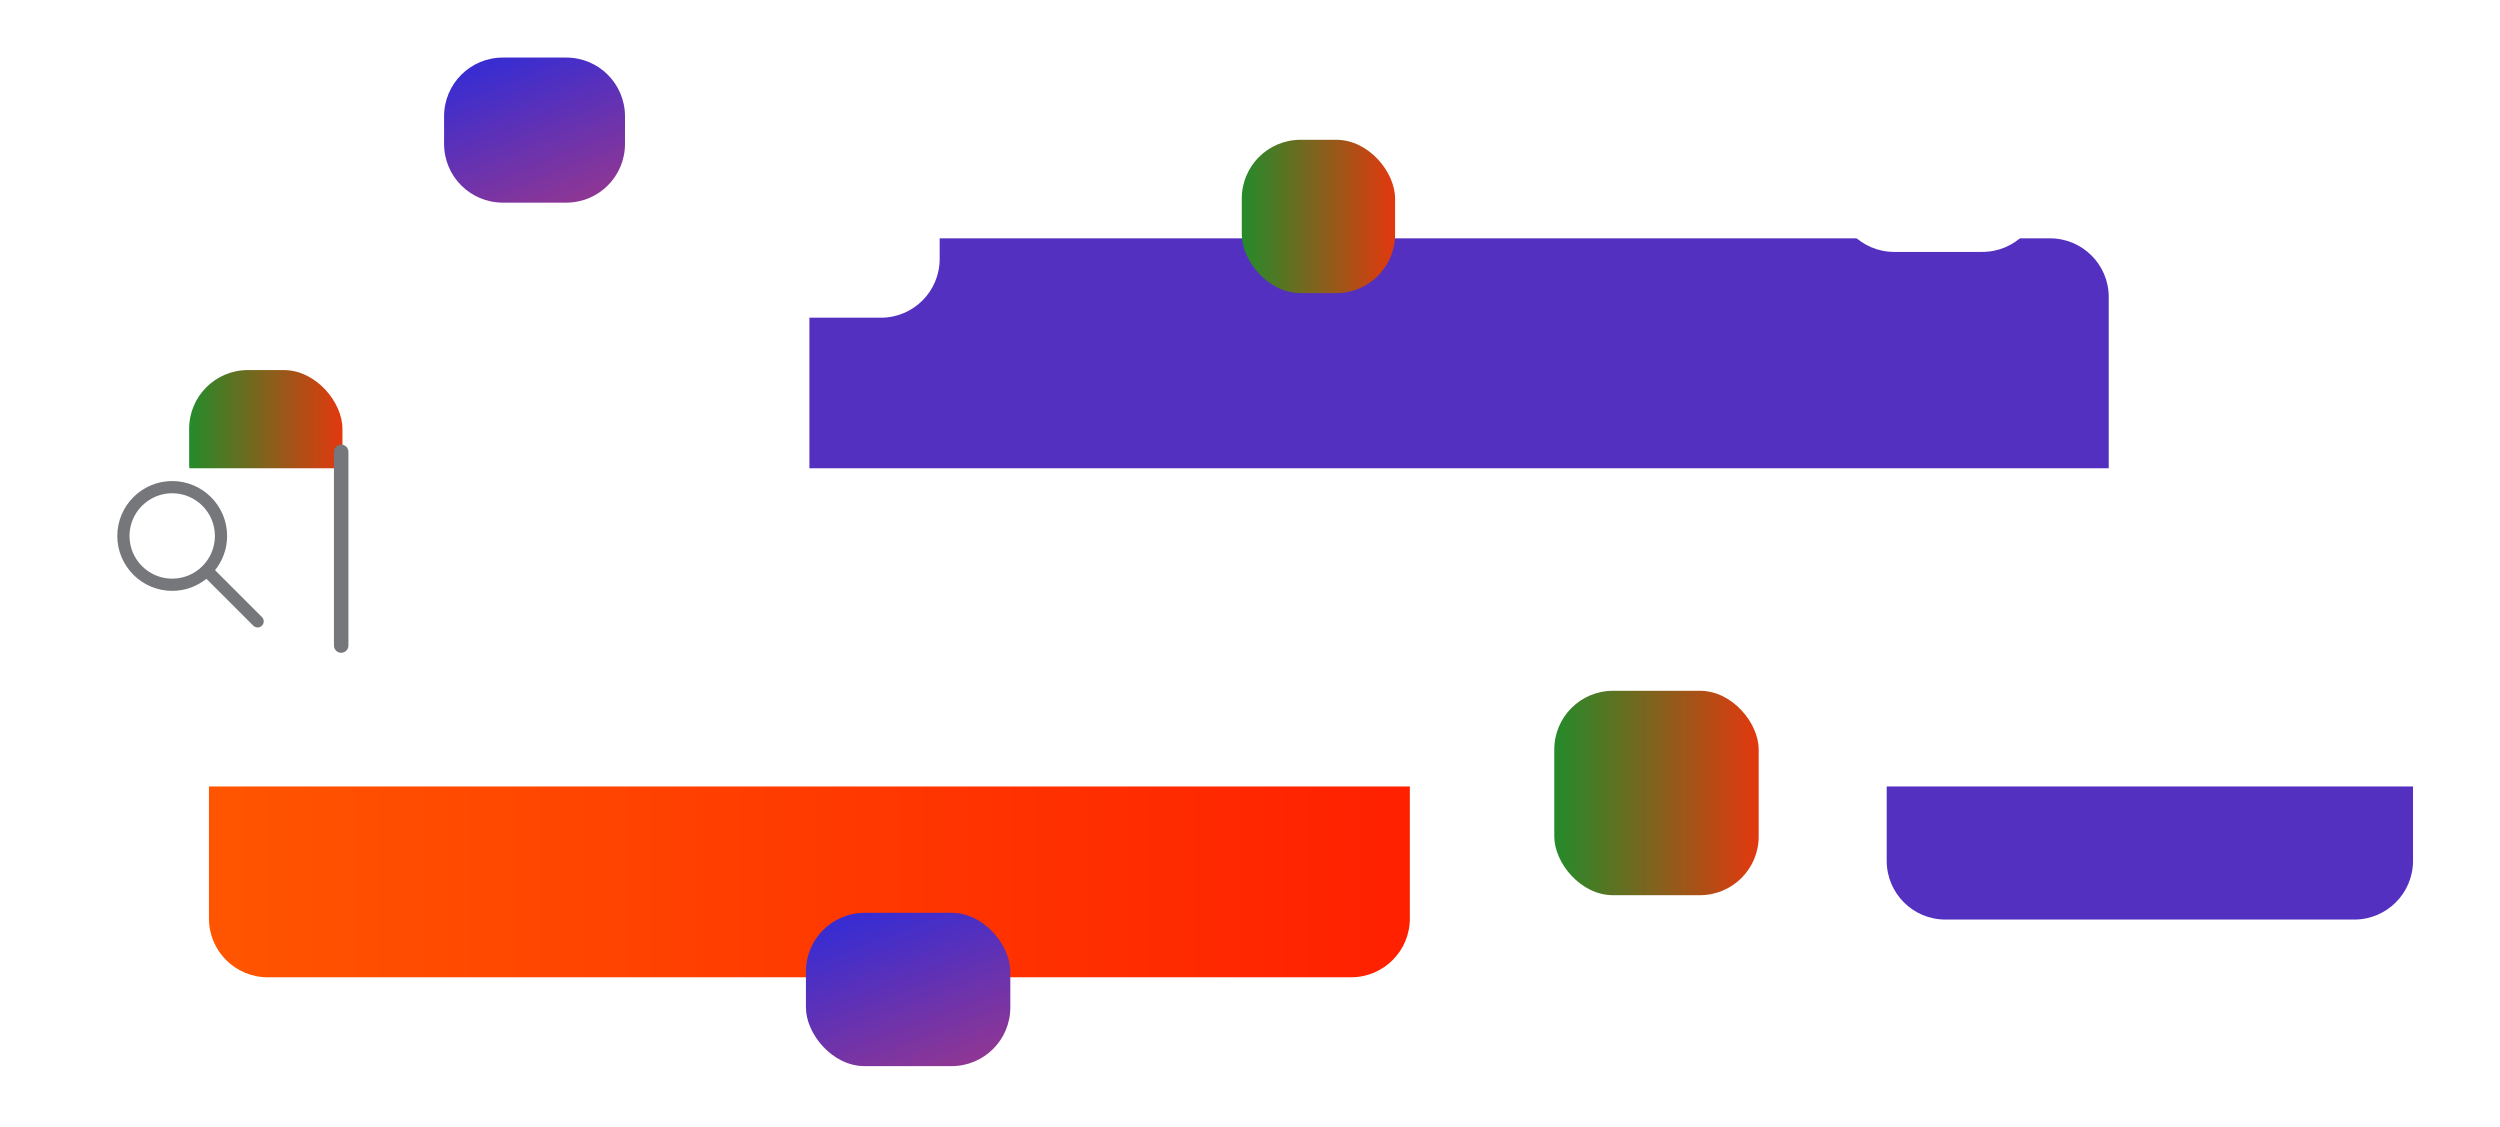 <svg width="304" height="137" viewBox="0 0 304 137" fill="none" xmlns="http://www.w3.org/2000/svg">
<g clip-path="url(#clip0)">
<g filter="url(#filter0_d)">
<path fill-rule="evenodd" clip-rule="evenodd" d="M98.423 27.12C98.423 23.178 101.619 19.981 105.562 19.981H249.284C253.227 19.981 256.423 23.178 256.423 27.12V51.68C256.423 55.622 253.227 58.819 249.284 58.819H105.562C101.619 58.819 98.423 55.622 98.423 51.68V27.12Z" fill="#5330BF"/>
</g>
<g filter="url(#filter1_d)">
<path fill-rule="evenodd" clip-rule="evenodd" d="M229.423 71.12C229.423 67.178 232.619 63.981 236.562 63.981H286.284C290.227 63.981 293.423 67.178 293.423 71.12V95.68C293.423 99.622 290.227 102.819 286.284 102.819H236.562C232.619 102.819 229.423 99.622 229.423 95.68V71.12Z" fill="#5330BF"/>
</g>
<g filter="url(#filter2_d)">
<path fill-rule="evenodd" clip-rule="evenodd" d="M25.409 78.139C25.409 74.196 28.605 71 32.548 71H164.298C168.241 71 171.437 74.196 171.437 78.139V102.698C171.437 106.641 168.241 109.837 164.298 109.837H32.548C28.605 109.837 25.409 106.641 25.409 102.698V78.139Z" fill="url(#paint0_linear)"/>
</g>
<g filter="url(#filter3_d)">
<rect x="23" y="36" width="18.642" height="18.642" rx="7.139" fill="url(#paint1_linear)"/>
</g>
<g filter="url(#filter4_d)">
<path fill-rule="evenodd" clip-rule="evenodd" d="M0.195 55.083C0.195 51.14 3.392 47.944 7.334 47.944H295.521C299.464 47.944 302.66 51.14 302.66 55.083V79.493C302.66 83.435 299.464 86.632 295.521 86.632H7.334C3.392 86.632 0.195 83.435 0.195 79.493V55.083Z" fill="white"/>
</g>
<g filter="url(#filter5_d)">
<path fill-rule="evenodd" clip-rule="evenodd" d="M65.195 16.083C65.195 12.14 68.392 8.944 72.334 8.944H107.124C111.067 8.944 114.263 12.14 114.263 16.083V22.492C114.263 26.435 111.067 29.632 107.124 29.632H72.334C68.392 29.632 65.195 26.435 65.195 22.492V16.083Z" fill="white"/>
</g>
<g filter="url(#filter6_d)">
<path fill-rule="evenodd" clip-rule="evenodd" d="M202.195 121.083C202.195 117.14 205.392 113.944 209.334 113.944H244.124C248.067 113.944 251.263 117.14 251.263 121.083V127.493C251.263 131.435 248.067 134.632 244.124 134.632H209.334C205.392 134.632 202.195 131.435 202.195 127.493V121.083Z" fill="white"/>
</g>
<g filter="url(#filter7_d)">
<path fill-rule="evenodd" clip-rule="evenodd" d="M18.195 129.083C18.195 125.14 21.392 121.944 25.334 121.944H45.224C49.166 121.944 52.363 125.14 52.363 129.083V129.493C52.363 133.435 49.166 136.632 45.224 136.632H25.334C21.392 136.632 18.195 133.435 18.195 129.493V129.083Z" fill="white"/>
</g>
<g filter="url(#filter8_d)">
<path fill-rule="evenodd" clip-rule="evenodd" d="M223.195 8.083C223.195 4.14 226.392 0.944 230.334 0.944H241.056C244.999 0.944 248.195 4.14 248.195 8.083V14.492C248.195 18.435 244.999 21.632 241.056 21.632H230.334C226.392 21.632 223.195 18.435 223.195 14.492V8.083Z" fill="white"/>
</g>
<path fill-rule="evenodd" clip-rule="evenodd" d="M15.747 65.173C15.747 62.309 18.077 59.979 20.94 59.979C23.804 59.979 26.133 62.309 26.133 65.173C26.133 68.036 23.804 70.365 20.94 70.365C18.077 70.365 15.747 68.036 15.747 65.173ZM31.851 75.034L26.152 69.335C27.067 68.192 27.617 66.746 27.617 65.173C27.617 61.491 24.621 58.495 20.94 58.495C17.259 58.495 14.264 61.491 14.264 65.173C14.264 68.854 17.259 71.849 20.94 71.849C22.515 71.849 23.96 71.298 25.103 70.384L30.802 76.083C30.947 76.227 31.137 76.3 31.326 76.3C31.516 76.3 31.706 76.227 31.851 76.083C32.141 75.793 32.141 75.323 31.851 75.034Z" fill="#76777A"/>
<path d="M41.488 54.944V78.5" stroke="#76777A" stroke-width="1.759" stroke-linecap="round" stroke-linejoin="round"/>
<g filter="url(#filter9_d)">
<path fill-rule="evenodd" clip-rule="evenodd" d="M54 5.139C54 1.196 57.196 -2 61.139 -2H68.861C72.804 -2 76 1.196 76 5.139V8.503C76 12.446 72.804 15.642 68.861 15.642H61.139C57.196 15.642 54 12.446 54 8.503V5.139Z" fill="url(#paint2_linear)"/>
</g>
<g filter="url(#filter10_d)">
<rect x="98" y="105" width="24.856" height="18.642" rx="7.139" fill="url(#paint3_linear)"/>
</g>
<g filter="url(#filter11_d)">
<rect x="189" y="75" width="24.856" height="24.856" rx="7.139" fill="url(#paint4_linear)"/>
</g>
<g filter="url(#filter12_d)">
<rect x="151" y="11" width="18.642" height="18.642" rx="7.139" fill="url(#paint5_linear)"/>
</g>
</g>
<defs>
<filter id="filter0_d" x="79.423" y="9.981" width="196" height="76.837" filterUnits="userSpaceOnUse" color-interpolation-filters="sRGB">
<feFlood flood-opacity="0" result="BackgroundImageFix"/>
<feColorMatrix in="SourceAlpha" type="matrix" values="0 0 0 0 0 0 0 0 0 0 0 0 0 0 0 0 0 0 127 0"/>
<feOffset dy="9"/>
<feGaussianBlur stdDeviation="9.5"/>
<feColorMatrix type="matrix" values="0 0 0 0 0.153 0 0 0 0 0.18 0 0 0 0 0.251 0 0 0 0.2 0"/>
<feBlend mode="normal" in2="BackgroundImageFix" result="effect1_dropShadow"/>
<feBlend mode="normal" in="SourceGraphic" in2="effect1_dropShadow" result="shape"/>
</filter>
<filter id="filter1_d" x="210.423" y="53.981" width="102" height="76.837" filterUnits="userSpaceOnUse" color-interpolation-filters="sRGB">
<feFlood flood-opacity="0" result="BackgroundImageFix"/>
<feColorMatrix in="SourceAlpha" type="matrix" values="0 0 0 0 0 0 0 0 0 0 0 0 0 0 0 0 0 0 127 0"/>
<feOffset dy="9"/>
<feGaussianBlur stdDeviation="9.5"/>
<feColorMatrix type="matrix" values="0 0 0 0 0.153 0 0 0 0 0.18 0 0 0 0 0.251 0 0 0 0.2 0"/>
<feBlend mode="normal" in2="BackgroundImageFix" result="effect1_dropShadow"/>
<feBlend mode="normal" in="SourceGraphic" in2="effect1_dropShadow" result="shape"/>
</filter>
<filter id="filter2_d" x="6.409" y="61" width="184.028" height="76.837" filterUnits="userSpaceOnUse" color-interpolation-filters="sRGB">
<feFlood flood-opacity="0" result="BackgroundImageFix"/>
<feColorMatrix in="SourceAlpha" type="matrix" values="0 0 0 0 0 0 0 0 0 0 0 0 0 0 0 0 0 0 127 0"/>
<feOffset dy="9"/>
<feGaussianBlur stdDeviation="9.5"/>
<feColorMatrix type="matrix" values="0 0 0 0 0.153 0 0 0 0 0.18 0 0 0 0 0.251 0 0 0 0.2 0"/>
<feBlend mode="normal" in2="BackgroundImageFix" result="effect1_dropShadow"/>
<feBlend mode="normal" in="SourceGraphic" in2="effect1_dropShadow" result="shape"/>
</filter>
<filter id="filter3_d" x="4" y="26" width="56.642" height="56.642" filterUnits="userSpaceOnUse" color-interpolation-filters="sRGB">
<feFlood flood-opacity="0" result="BackgroundImageFix"/>
<feColorMatrix in="SourceAlpha" type="matrix" values="0 0 0 0 0 0 0 0 0 0 0 0 0 0 0 0 0 0 127 0"/>
<feOffset dy="9"/>
<feGaussianBlur stdDeviation="9.5"/>
<feColorMatrix type="matrix" values="0 0 0 0 0.153 0 0 0 0 0.18 0 0 0 0 0.251 0 0 0 0.2 0"/>
<feBlend mode="normal" in2="BackgroundImageFix" result="effect1_dropShadow"/>
<feBlend mode="normal" in="SourceGraphic" in2="effect1_dropShadow" result="shape"/>
</filter>
<filter id="filter4_d" x="-18.805" y="37.944" width="340.465" height="76.687" filterUnits="userSpaceOnUse" color-interpolation-filters="sRGB">
<feFlood flood-opacity="0" result="BackgroundImageFix"/>
<feColorMatrix in="SourceAlpha" type="matrix" values="0 0 0 0 0 0 0 0 0 0 0 0 0 0 0 0 0 0 127 0"/>
<feOffset dy="9"/>
<feGaussianBlur stdDeviation="9.5"/>
<feColorMatrix type="matrix" values="0 0 0 0 0.153 0 0 0 0 0.18 0 0 0 0 0.251 0 0 0 0.2 0"/>
<feBlend mode="normal" in2="BackgroundImageFix" result="effect1_dropShadow"/>
<feBlend mode="normal" in="SourceGraphic" in2="effect1_dropShadow" result="shape"/>
</filter>
<filter id="filter5_d" x="46.195" y="-1.056" width="87.068" height="58.687" filterUnits="userSpaceOnUse" color-interpolation-filters="sRGB">
<feFlood flood-opacity="0" result="BackgroundImageFix"/>
<feColorMatrix in="SourceAlpha" type="matrix" values="0 0 0 0 0 0 0 0 0 0 0 0 0 0 0 0 0 0 127 0"/>
<feOffset dy="9"/>
<feGaussianBlur stdDeviation="9.5"/>
<feColorMatrix type="matrix" values="0 0 0 0 0.153 0 0 0 0 0.18 0 0 0 0 0.251 0 0 0 0.2 0"/>
<feBlend mode="normal" in2="BackgroundImageFix" result="effect1_dropShadow"/>
<feBlend mode="normal" in="SourceGraphic" in2="effect1_dropShadow" result="shape"/>
</filter>
<filter id="filter6_d" x="183.195" y="103.944" width="87.068" height="58.687" filterUnits="userSpaceOnUse" color-interpolation-filters="sRGB">
<feFlood flood-opacity="0" result="BackgroundImageFix"/>
<feColorMatrix in="SourceAlpha" type="matrix" values="0 0 0 0 0 0 0 0 0 0 0 0 0 0 0 0 0 0 127 0"/>
<feOffset dy="9"/>
<feGaussianBlur stdDeviation="9.5"/>
<feColorMatrix type="matrix" values="0 0 0 0 0.153 0 0 0 0 0.18 0 0 0 0 0.251 0 0 0 0.2 0"/>
<feBlend mode="normal" in2="BackgroundImageFix" result="effect1_dropShadow"/>
<feBlend mode="normal" in="SourceGraphic" in2="effect1_dropShadow" result="shape"/>
</filter>
<filter id="filter7_d" x="-0.805" y="111.944" width="72.167" height="52.687" filterUnits="userSpaceOnUse" color-interpolation-filters="sRGB">
<feFlood flood-opacity="0" result="BackgroundImageFix"/>
<feColorMatrix in="SourceAlpha" type="matrix" values="0 0 0 0 0 0 0 0 0 0 0 0 0 0 0 0 0 0 127 0"/>
<feOffset dy="9"/>
<feGaussianBlur stdDeviation="9.5"/>
<feColorMatrix type="matrix" values="0 0 0 0 0.153 0 0 0 0 0.18 0 0 0 0 0.251 0 0 0 0.2 0"/>
<feBlend mode="normal" in2="BackgroundImageFix" result="effect1_dropShadow"/>
<feBlend mode="normal" in="SourceGraphic" in2="effect1_dropShadow" result="shape"/>
</filter>
<filter id="filter8_d" x="204.195" y="-9.056" width="63" height="58.687" filterUnits="userSpaceOnUse" color-interpolation-filters="sRGB">
<feFlood flood-opacity="0" result="BackgroundImageFix"/>
<feColorMatrix in="SourceAlpha" type="matrix" values="0 0 0 0 0 0 0 0 0 0 0 0 0 0 0 0 0 0 127 0"/>
<feOffset dy="9"/>
<feGaussianBlur stdDeviation="9.5"/>
<feColorMatrix type="matrix" values="0 0 0 0 0.153 0 0 0 0 0.18 0 0 0 0 0.251 0 0 0 0.2 0"/>
<feBlend mode="normal" in2="BackgroundImageFix" result="effect1_dropShadow"/>
<feBlend mode="normal" in="SourceGraphic" in2="effect1_dropShadow" result="shape"/>
</filter>
<filter id="filter9_d" x="35" y="-12" width="60" height="55.642" filterUnits="userSpaceOnUse" color-interpolation-filters="sRGB">
<feFlood flood-opacity="0" result="BackgroundImageFix"/>
<feColorMatrix in="SourceAlpha" type="matrix" values="0 0 0 0 0 0 0 0 0 0 0 0 0 0 0 0 0 0 127 0"/>
<feOffset dy="9"/>
<feGaussianBlur stdDeviation="9.5"/>
<feColorMatrix type="matrix" values="0 0 0 0 0.153 0 0 0 0 0.18 0 0 0 0 0.251 0 0 0 0.2 0"/>
<feBlend mode="normal" in2="BackgroundImageFix" result="effect1_dropShadow"/>
<feBlend mode="normal" in="SourceGraphic" in2="effect1_dropShadow" result="shape"/>
</filter>
<filter id="filter10_d" x="88" y="101" width="44.856" height="38.642" filterUnits="userSpaceOnUse" color-interpolation-filters="sRGB">
<feFlood flood-opacity="0" result="BackgroundImageFix"/>
<feColorMatrix in="SourceAlpha" type="matrix" values="0 0 0 0 0 0 0 0 0 0 0 0 0 0 0 0 0 0 127 0"/>
<feOffset dy="6"/>
<feGaussianBlur stdDeviation="5"/>
<feColorMatrix type="matrix" values="0 0 0 0 0.153 0 0 0 0 0.18 0 0 0 0 0.251 0 0 0 0.2 0"/>
<feBlend mode="normal" in2="BackgroundImageFix" result="effect1_dropShadow"/>
<feBlend mode="normal" in="SourceGraphic" in2="effect1_dropShadow" result="shape"/>
</filter>
<filter id="filter11_d" x="170" y="65" width="62.856" height="62.856" filterUnits="userSpaceOnUse" color-interpolation-filters="sRGB">
<feFlood flood-opacity="0" result="BackgroundImageFix"/>
<feColorMatrix in="SourceAlpha" type="matrix" values="0 0 0 0 0 0 0 0 0 0 0 0 0 0 0 0 0 0 127 0"/>
<feOffset dy="9"/>
<feGaussianBlur stdDeviation="9.5"/>
<feColorMatrix type="matrix" values="0 0 0 0 0.153 0 0 0 0 0.18 0 0 0 0 0.251 0 0 0 0.311 0"/>
<feBlend mode="normal" in2="BackgroundImageFix" result="effect1_dropShadow"/>
<feBlend mode="normal" in="SourceGraphic" in2="effect1_dropShadow" result="shape"/>
</filter>
<filter id="filter12_d" x="141" y="7" width="38.642" height="38.642" filterUnits="userSpaceOnUse" color-interpolation-filters="sRGB">
<feFlood flood-opacity="0" result="BackgroundImageFix"/>
<feColorMatrix in="SourceAlpha" type="matrix" values="0 0 0 0 0 0 0 0 0 0 0 0 0 0 0 0 0 0 127 0"/>
<feOffset dy="6"/>
<feGaussianBlur stdDeviation="5"/>
<feColorMatrix type="matrix" values="0 0 0 0 0.153 0 0 0 0 0.18 0 0 0 0 0.251 0 0 0 0.2 0"/>
<feBlend mode="normal" in2="BackgroundImageFix" result="effect1_dropShadow"/>
<feBlend mode="normal" in="SourceGraphic" in2="effect1_dropShadow" result="shape"/>
</filter>
<linearGradient id="paint0_linear" x1="25.409" y1="110.111" x2="171.437" y2="110.111" gradientUnits="userSpaceOnUse">
<stop stop-color="#FF5500"/>
<stop offset="1" stop-color="#FF2000"/>
</linearGradient>
<linearGradient id="paint1_linear" x1="23" y1="54.773" x2="41.642" y2="54.773" gradientUnits="userSpaceOnUse">
<stop stop-color="#248B2B"/>
<stop offset="1" stop-color="#E3380E"/>
</linearGradient>
<linearGradient id="paint2_linear" x1="37.216" y1="7.803" x2="54.141" y2="50.146" gradientUnits="userSpaceOnUse">
<stop stop-color="#392DD1"/>
<stop offset="1" stop-color="#FF4343"/>
</linearGradient>
<linearGradient id="paint3_linear" x1="79.037" y1="115.359" x2="96.057" y2="160.888" gradientUnits="userSpaceOnUse">
<stop stop-color="#392DD1"/>
<stop offset="1" stop-color="#FF4343"/>
</linearGradient>
<linearGradient id="paint4_linear" x1="189" y1="100.031" x2="213.856" y2="100.031" gradientUnits="userSpaceOnUse">
<stop stop-color="#248B2B"/>
<stop offset="1" stop-color="#E3380E"/>
</linearGradient>
<linearGradient id="paint5_linear" x1="151" y1="29.773" x2="169.642" y2="29.773" gradientUnits="userSpaceOnUse">
<stop stop-color="#248B2B"/>
<stop offset="1" stop-color="#E3380E"/>
</linearGradient>
<clipPath id="clip0">
<rect width="303" height="136" fill="white" transform="translate(0.195 0.944)"/>
</clipPath>
</defs>
</svg>

